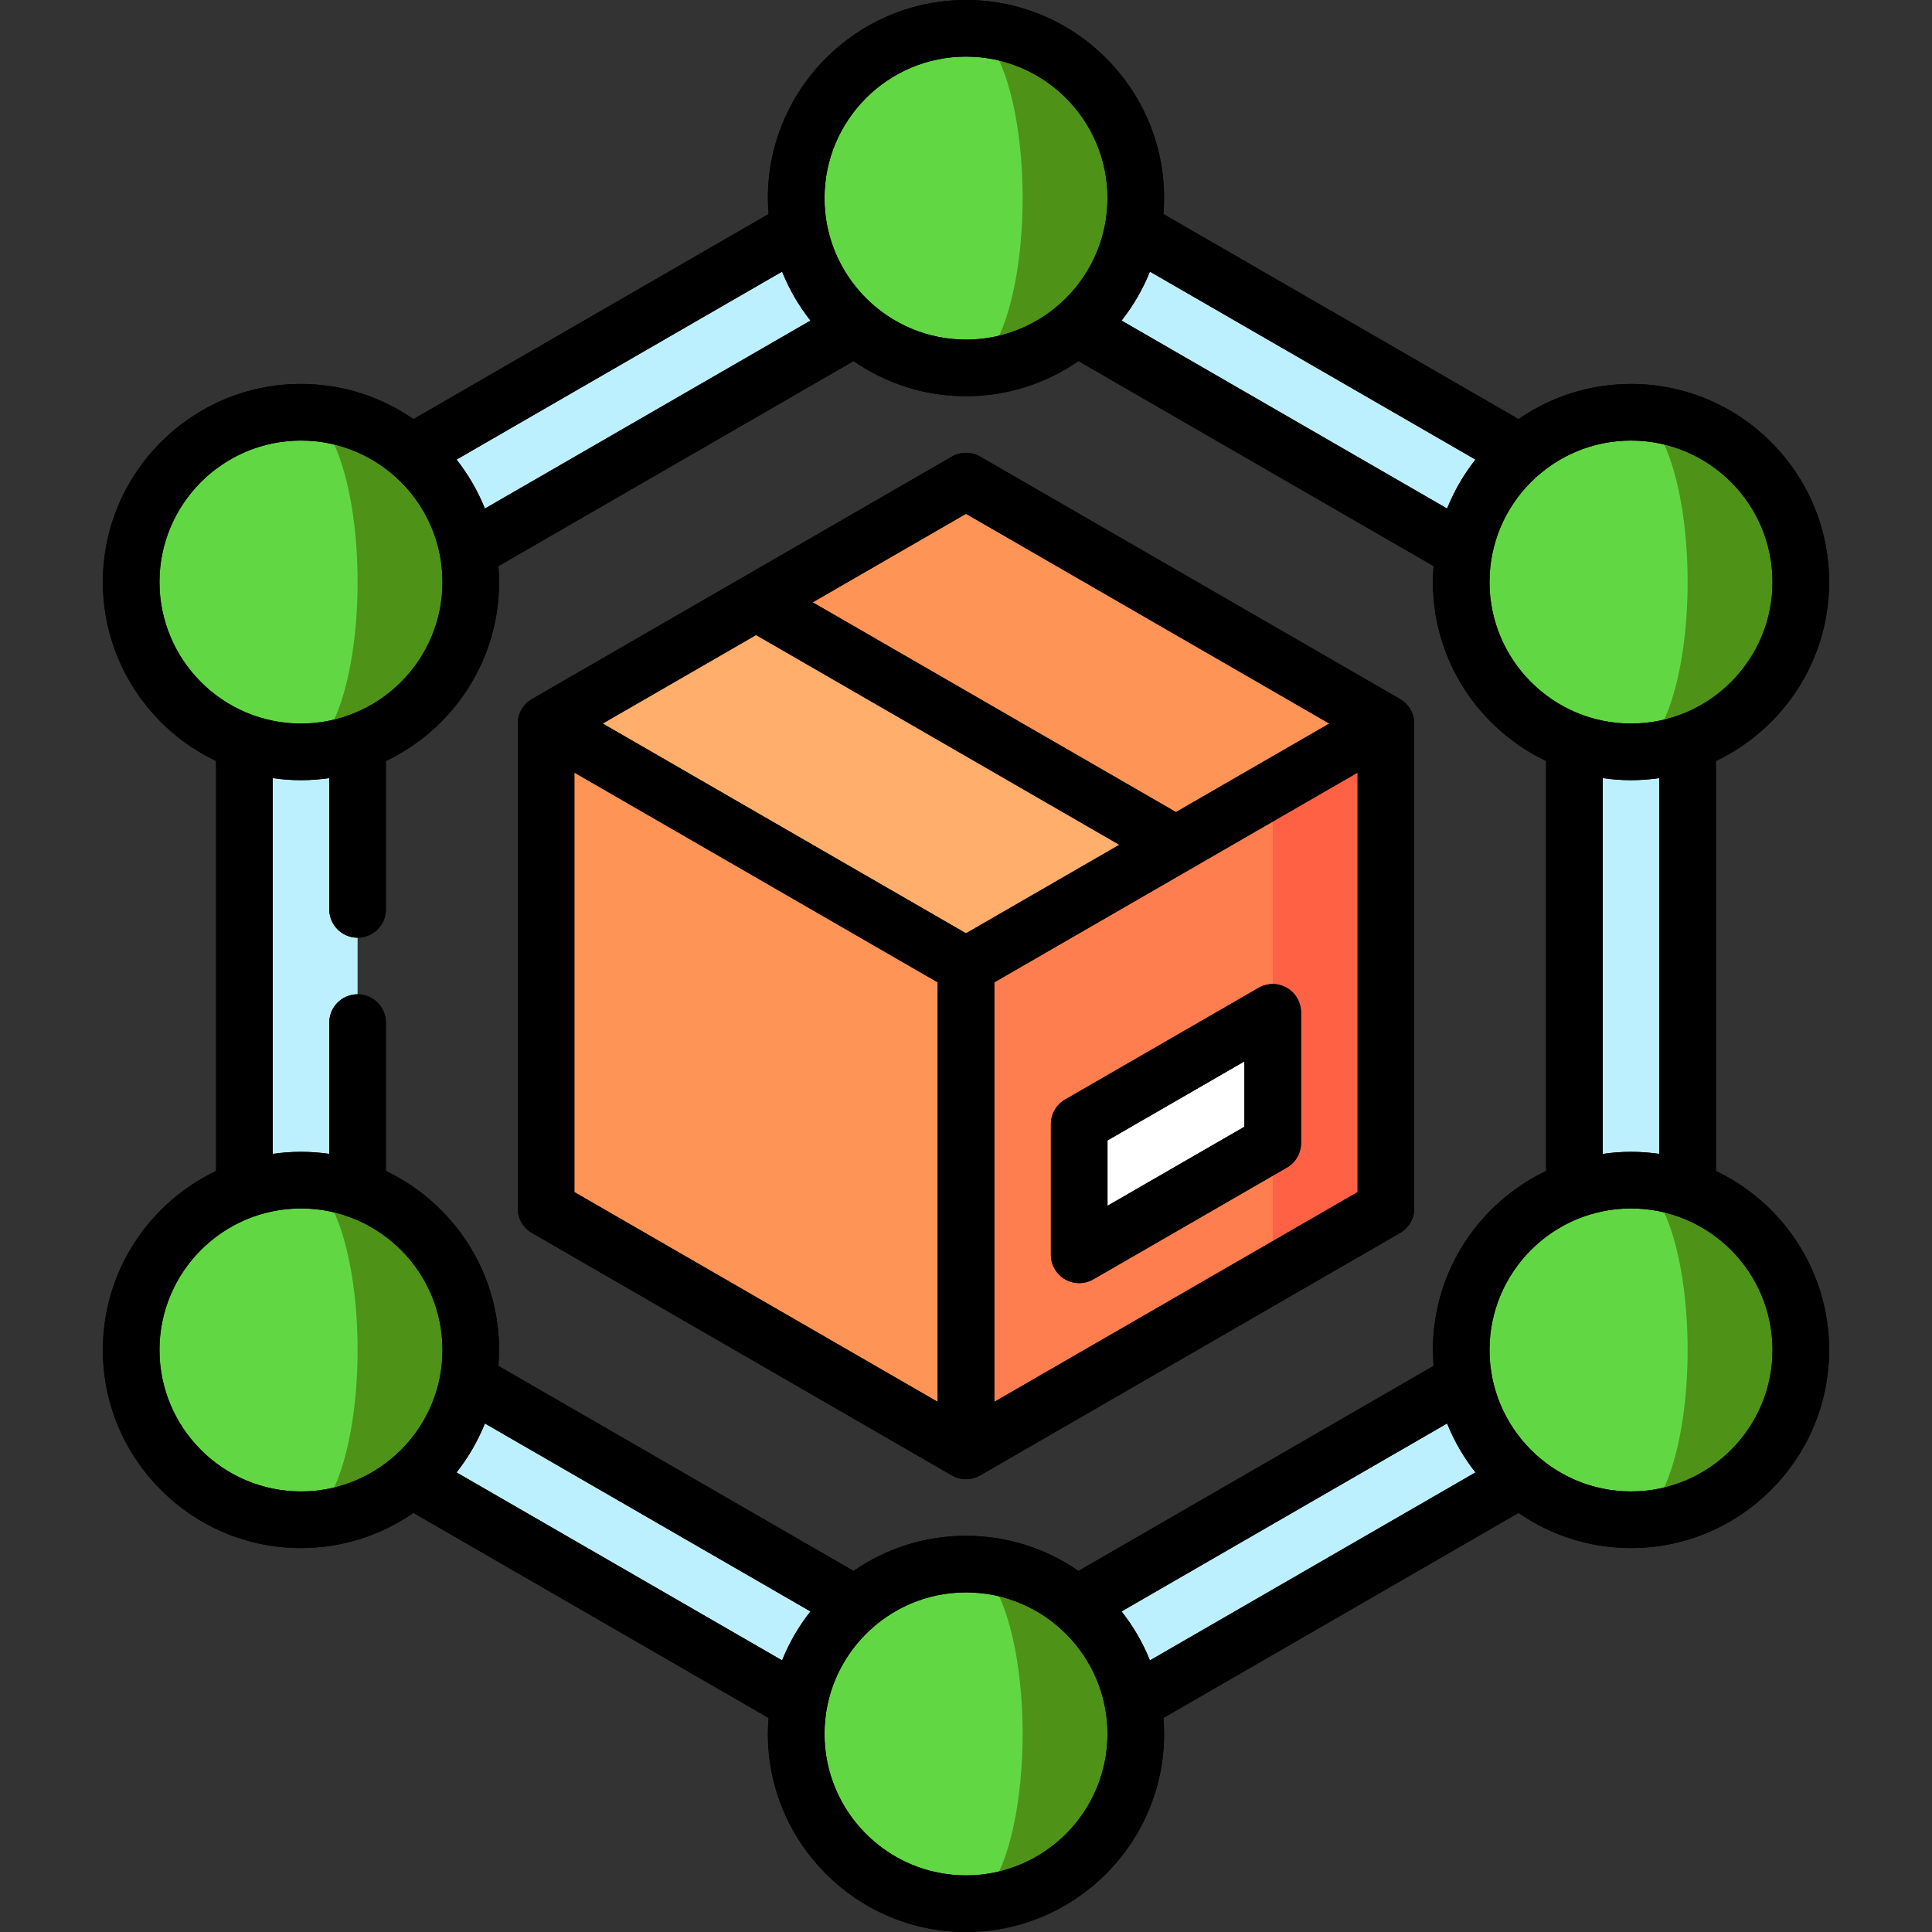 <?xml version="1.0"?>
<svg xmlns="http://www.w3.org/2000/svg" xmlns:xlink="http://www.w3.org/1999/xlink" xmlns:svgjs="http://svgjs.com/svgjs" version="1.1" width="512" height="512" x="0" y="0" viewBox="0 0 512 512" style="enable-background:new 0 0 512 512" xml:space="preserve" class=""><rect x="0" y="0" width="512" height="512" fill="#333333" stroke="none"/><g><g xmlns="http://www.w3.org/2000/svg"><g fill="#bdf0ff"><path d="m417.236 181.003h30v150h-30z" fill="#bdf0ff" data-original="#bdf0ff" style=""/><path d="m329.12 28.376h30v150h-30z" transform="matrix(.5 -.866 .866 .5 82.534 349.705)" fill="#bdf0ff" data-original="#bdf0ff" style=""/><path d="m152.884 28.374h30v150h-30z" transform="matrix(-.5 -.866 .866 -.5 162.302 300.453)" fill="#bdf0ff" data-original="#bdf0ff" style=""/><path d="m64.764 180.997h30v150h-30z" transform="matrix(-1 0 0 -1 159.528 511.995)" fill="#bdf0ff" data-original="#bdf0ff" style=""/><path d="m152.88 333.624h30v150h-30z" transform="matrix(-.5 .866 -.866 -.5 605.698 467.548)" fill="#bdf0ff" data-original="#bdf0ff" style=""/><path d="m329.116 333.626h30v150h-30z" transform="matrix(.5 .866 -.866 .5 525.939 -93.7)" fill="#bdf0ff" data-original="#bdf0ff" style=""/></g><path d="m256 7.5v90c24.853 0 45-20.147 45-45s-20.147-45-45-45z" fill="#4f9218" data-original="#9587ff" style="" class=""/><path d="m271 52.5c0-24.853-6.716-45-15-45-24.853 0-45 20.147-45 45s20.147 45 45 45c8.284 0 15-20.147 15-45z" fill="#62d744" data-original="#9ea4ff" style="" class=""/><path d="m79.764 109.25v90c24.853 0 45-20.147 45-45s-20.147-45-45-45z" fill="#4f9218" data-original="#9587ff" style="" class=""/><path d="m94.764 154.25c0-24.853-6.716-45-15-45-24.853 0-45 20.147-45 45s20.147 45 45 45c8.284 0 15-20.147 15-45z" fill="#62d744" data-original="#9ea4ff" style="" class=""/><path d="m432.236 109.25v90c24.853 0 45-20.147 45-45s-20.147-45-45-45z" fill="#4f9218" data-original="#9587ff" style="" class=""/><path d="m447.236 154.25c0-24.853-6.716-45-15-45-24.853 0-45 20.147-45 45s20.147 45 45 45c8.284 0 15-20.147 15-45z" fill="#62d744" data-original="#9ea4ff" style="" class=""/><path d="m432.236 312.75v90c24.853 0 45-20.147 45-45s-20.147-45-45-45z" fill="#4f9218" data-original="#9587ff" style="" class=""/><path d="m447.236 357.75c0-24.853-6.716-45-15-45-24.853 0-45 20.147-45 45s20.147 45 45 45c8.284 0 15-20.147 15-45z" fill="#62d744" data-original="#9ea4ff" style="" class=""/><path d="m79.764 312.75v90c24.853 0 45-20.147 45-45s-20.147-45-45-45z" fill="#4f9218" data-original="#9587ff" style="" class=""/><path d="m94.764 357.75c0-24.853-6.716-45-15-45-24.853 0-45 20.147-45 45s20.147 45 45 45c8.284 0 15-20.147 15-45z" fill="#62d744" data-original="#9ea4ff" style="" class=""/><path d="m256 414.5v90c24.853 0 45-20.147 45-45s-20.147-45-45-45z" fill="#4f9218" data-original="#9587ff" style="" class=""/><path d="m271 459.5c0-24.853-6.716-45-15-45-24.853 0-45 20.147-45 45s20.147 45 45 45c8.284 0 15-20.147 15-45z" fill="#62d744" data-original="#9ea4ff" style="" class=""/><path d="m337.284 191.75-81.28 192.75-111.28-64.25v-128.5z" fill="#ff9457" data-original="#ff9457" style="" class=""/><path d="m367.284 191.75v128.5l-30 17.32-81.28-145.82z" fill="#ff6145" data-original="#ff6145" style="" class=""/><path d="m337.284 209.07v59.219l-15 17.32 15 17.321v34.64l-81.28 46.93v-192.75z" fill="#ff7e4f" data-original="#ff7e4f" style="" class=""/><path d="m337.288 268.289-51.284 29.608v34.642l51.284-29.609z" fill="#ffffff" data-original="#ffffff" style="" class=""/><path d="m311.644 223.88h-96.28l-15-64.26 55.64-32.12 111.28 64.25z" fill="#ff9457" data-original="#ff9457" style="" class=""/><path d="m311.644 223.88-55.64 32.12-111.28-64.25 55.64-32.13z" fill="#ffae6b" data-original="#ffae6b" style="" class=""/><path d="m140.966 326.745 111.284 64.25c1.16.67 2.455 1.005 3.75 1.005s2.59-.335 3.75-1.005l111.284-64.25c2.32-1.34 3.75-3.815 3.75-6.495v-128.5c0-2.68-1.43-5.155-3.75-6.495l-111.284-64.25c-2.32-1.34-5.18-1.34-7.5 0l-111.284 64.25c-2.32 1.34-3.75 3.815-3.75 6.495v128.5c0 2.68 1.43 5.155 3.75 6.495zm11.25-122.005 96.284 55.59v111.18l-96.284-55.59zm103.784 42.6-96.284-55.59 40.642-23.465 96.284 55.59zm7.5 124.17v-111.18l96.284-55.59v111.18zm-7.5-235.35 96.284 55.59-40.642 23.465-96.284-55.59z" fill="#000000" data-original="#000000" style="" class=""/><path d="m341.034 261.793c-2.32-1.34-5.18-1.34-7.5 0l-51.284 29.609c-2.32 1.34-3.75 3.815-3.75 6.495v34.641c0 2.68 1.43 5.155 3.75 6.495 1.16.67 2.455 1.005 3.75 1.005s2.59-.335 3.75-1.005l51.284-29.609c2.32-1.34 3.75-3.815 3.75-6.495v-34.641c0-2.679-1.43-5.155-3.75-6.495zm-11.25 36.807-36.284 20.948v-17.321l36.284-20.949z" fill="#000000" data-original="#000000" style="" class=""/><path d="m454.736 310.326v-108.652c17.721-8.441 30-26.523 30-47.424 0-28.949-23.551-52.5-52.5-52.5-11.062 0-21.33 3.448-29.803 9.313l-94.118-54.339c.112-1.395.185-2.8.185-4.223 0-28.95-23.551-52.501-52.5-52.501s-52.5 23.551-52.5 52.5c0 1.423.073 2.829.185 4.223l-94.118 54.339c-8.473-5.865-18.741-9.313-29.803-9.313-28.949 0-52.5 23.551-52.5 52.5 0 20.901 12.279 38.983 30 47.424v108.652c-17.721 8.441-30 26.523-30 47.424 0 28.949 23.551 52.5 52.5 52.5 11.062 0 21.33-3.448 29.803-9.313l94.118 54.339c-.112 1.395-.185 2.8-.185 4.223 0 28.949 23.551 52.5 52.5 52.5s52.5-23.551 52.5-52.5c0-1.423-.073-2.829-.185-4.223l94.118-54.339c8.473 5.865 18.741 9.313 29.803 9.313 28.949 0 52.5-23.551 52.5-52.5 0-20.9-12.279-38.982-30-47.423zm-15-4.532c-2.451-.352-4.953-.544-7.5-.544s-5.049.192-7.5.544v-99.588c2.451.352 4.953.544 7.5.544s5.049-.192 7.5-.544zm30-151.544c0 20.678-16.822 37.5-37.5 37.5s-37.5-16.822-37.5-37.5 16.822-37.5 37.5-37.5 37.5 16.822 37.5 37.5zm-78.718-32.458c-3.091 3.917-5.635 8.28-7.52 12.979l-86.28-49.814c3.091-3.917 5.635-8.28 7.52-12.979zm-135.018-106.792c20.678 0 37.5 16.822 37.5 37.5s-16.822 37.5-37.5 37.5-37.5-16.822-37.5-37.5 16.822-37.5 37.5-37.5zm-41.215 69.962-86.281 49.815c-1.885-4.702-4.43-9.067-7.522-12.985l86.28-49.814c1.886 4.702 4.431 9.067 7.523 12.984zm-172.521 69.288c0-20.678 16.822-37.5 37.5-37.5s37.5 16.822 37.5 37.5-16.822 37.5-37.5 37.5-37.5-16.822-37.5-37.5zm30 51.956c2.451.352 4.953.544 7.5.544s5.049-.192 7.5-.544v34.794c0 4.142 3.358 7.5 7.5 7.5s7.5-3.358 7.5-7.5v-39.326c17.721-8.441 30-26.523 30-47.424 0-1.421-.073-2.824-.184-4.216l94.123-54.343c8.471 5.863 18.737 9.309 29.797 9.309 11.062 0 21.33-3.448 29.803-9.313l94.118 54.339c-.112 1.395-.185 2.8-.185 4.223 0 20.901 12.279 38.983 30 47.424v108.652c-17.721 8.441-30 26.523-30 47.424 0 1.423.073 2.828.185 4.223l-94.119 54.339c-8.472-5.863-18.74-9.311-29.802-9.311s-21.33 3.448-29.803 9.313l-94.118-54.339c.112-1.395.185-2.8.185-4.223 0-20.901-12.279-38.983-30-47.424v-39.327c0-4.142-3.358-7.5-7.5-7.5s-7.5 3.358-7.5 7.5v34.794c-2.451-.352-4.953-.544-7.5-.544s-5.049.192-7.5.544zm-30 151.544c0-20.678 16.822-37.5 37.5-37.5s37.5 16.822 37.5 37.5-16.822 37.5-37.5 37.5-37.5-16.822-37.5-37.5zm78.718 32.458c3.091-3.917 5.635-8.28 7.52-12.979l86.28 49.814c-3.091 3.917-5.635 8.28-7.52 12.979zm135.018 106.792c-20.678 0-37.5-16.822-37.5-37.5s16.822-37.5 37.5-37.5 37.5 16.822 37.5 37.5-16.822 37.5-37.5 37.5zm41.218-69.958 86.28-49.814c1.885 4.699 4.429 9.063 7.52 12.979l-86.28 49.814c-1.885-4.699-4.429-9.062-7.52-12.979zm135.018-31.792c-20.678 0-37.5-16.822-37.5-37.5s16.822-37.5 37.5-37.5 37.5 16.822 37.5 37.5-16.822 37.5-37.5 37.5z" fill="#000000" data-original="#000000" style="" class=""/><path d="m140.966 326.745 111.284 64.25c1.16.67 2.455 1.005 3.75 1.005s2.59-.335 3.75-1.005l111.284-64.25c2.32-1.34 3.75-3.815 3.75-6.495v-128.5c0-2.68-1.43-5.155-3.75-6.495l-111.284-64.25c-2.32-1.34-5.18-1.34-7.5 0l-111.284 64.25c-2.32 1.34-3.75 3.815-3.75 6.495v128.5c0 2.68 1.43 5.155 3.75 6.495zm11.25-122.005 96.284 55.59v111.18l-96.284-55.59zm103.784 42.6-96.284-55.59 40.642-23.465 96.284 55.59zm7.5 124.17v-111.18l96.284-55.59v111.18zm-7.5-235.35 96.284 55.59-40.642 23.465-96.284-55.59z" fill="#000000" data-original="#000000" style="" class=""/><path d="m341.034 261.793c-2.32-1.34-5.18-1.34-7.5 0l-51.284 29.609c-2.32 1.34-3.75 3.815-3.75 6.495v34.641c0 2.68 1.43 5.155 3.75 6.495 1.16.67 2.455 1.005 3.75 1.005s2.59-.335 3.75-1.005l51.284-29.609c2.32-1.34 3.75-3.815 3.75-6.495v-34.641c0-2.679-1.43-5.155-3.75-6.495zm-11.25 36.807-36.284 20.948v-17.321l36.284-20.949z" fill="#000000" data-original="#000000" style="" class=""/><path d="m454.736 310.326v-108.652c17.721-8.441 30-26.523 30-47.424 0-28.949-23.551-52.5-52.5-52.5-11.062 0-21.33 3.448-29.803 9.313l-94.118-54.339c.112-1.395.185-2.8.185-4.223 0-28.95-23.551-52.501-52.5-52.501s-52.5 23.551-52.5 52.5c0 1.423.073 2.829.185 4.223l-94.118 54.339c-8.473-5.865-18.741-9.313-29.803-9.313-28.949 0-52.5 23.551-52.5 52.5 0 20.901 12.279 38.983 30 47.424v108.652c-17.721 8.441-30 26.523-30 47.424 0 28.949 23.551 52.5 52.5 52.5 11.062 0 21.33-3.448 29.803-9.313l94.118 54.339c-.112 1.395-.185 2.8-.185 4.223 0 28.949 23.551 52.5 52.5 52.5s52.5-23.551 52.5-52.5c0-1.423-.073-2.829-.185-4.223l94.118-54.339c8.473 5.865 18.741 9.313 29.803 9.313 28.949 0 52.5-23.551 52.5-52.5 0-20.9-12.279-38.982-30-47.423zm-15-4.532c-2.451-.352-4.953-.544-7.5-.544s-5.049.192-7.5.544v-99.588c2.451.352 4.953.544 7.5.544s5.049-.192 7.5-.544zm30-151.544c0 20.678-16.822 37.5-37.5 37.5s-37.5-16.822-37.5-37.5 16.822-37.5 37.5-37.5 37.5 16.822 37.5 37.5zm-78.718-32.458c-3.091 3.917-5.635 8.28-7.52 12.979l-86.28-49.814c3.091-3.917 5.635-8.28 7.52-12.979zm-135.018-106.792c20.678 0 37.5 16.822 37.5 37.5s-16.822 37.5-37.5 37.5-37.5-16.822-37.5-37.5 16.822-37.5 37.5-37.5zm-41.215 69.962-86.281 49.815c-1.885-4.702-4.43-9.067-7.522-12.985l86.28-49.814c1.886 4.702 4.431 9.067 7.523 12.984zm-172.521 69.288c0-20.678 16.822-37.5 37.5-37.5s37.5 16.822 37.5 37.5-16.822 37.5-37.5 37.5-37.5-16.822-37.5-37.5zm30 51.956c2.451.352 4.953.544 7.5.544s5.049-.192 7.5-.544v34.794c0 4.142 3.358 7.5 7.5 7.5s7.5-3.358 7.5-7.5v-39.326c17.721-8.441 30-26.523 30-47.424 0-1.421-.073-2.824-.184-4.216l94.123-54.343c8.471 5.863 18.737 9.309 29.797 9.309 11.062 0 21.33-3.448 29.803-9.313l94.118 54.339c-.112 1.395-.185 2.8-.185 4.223 0 20.901 12.279 38.983 30 47.424v108.652c-17.721 8.441-30 26.523-30 47.424 0 1.423.073 2.828.185 4.223l-94.119 54.339c-8.472-5.863-18.74-9.311-29.802-9.311s-21.33 3.448-29.803 9.313l-94.118-54.339c.112-1.395.185-2.8.185-4.223 0-20.901-12.279-38.983-30-47.424v-39.327c0-4.142-3.358-7.5-7.5-7.5s-7.5 3.358-7.5 7.5v34.794c-2.451-.352-4.953-.544-7.5-.544s-5.049.192-7.5.544zm-30 151.544c0-20.678 16.822-37.5 37.5-37.5s37.5 16.822 37.5 37.5-16.822 37.5-37.5 37.5-37.5-16.822-37.5-37.5zm78.718 32.458c3.091-3.917 5.635-8.28 7.52-12.979l86.28 49.814c-3.091 3.917-5.635 8.28-7.52 12.979zm135.018 106.792c-20.678 0-37.5-16.822-37.5-37.5s16.822-37.5 37.5-37.5 37.5 16.822 37.5 37.5-16.822 37.5-37.5 37.5zm41.218-69.958 86.28-49.814c1.885 4.699 4.429 9.063 7.52 12.979l-86.28 49.814c-1.885-4.699-4.429-9.062-7.52-12.979zm135.018-31.792c-20.678 0-37.5-16.822-37.5-37.5s16.822-37.5 37.5-37.5 37.5 16.822 37.5 37.5-16.822 37.5-37.5 37.5z" fill="#000000" data-original="#000000" style="" class=""/></g></g></svg>

